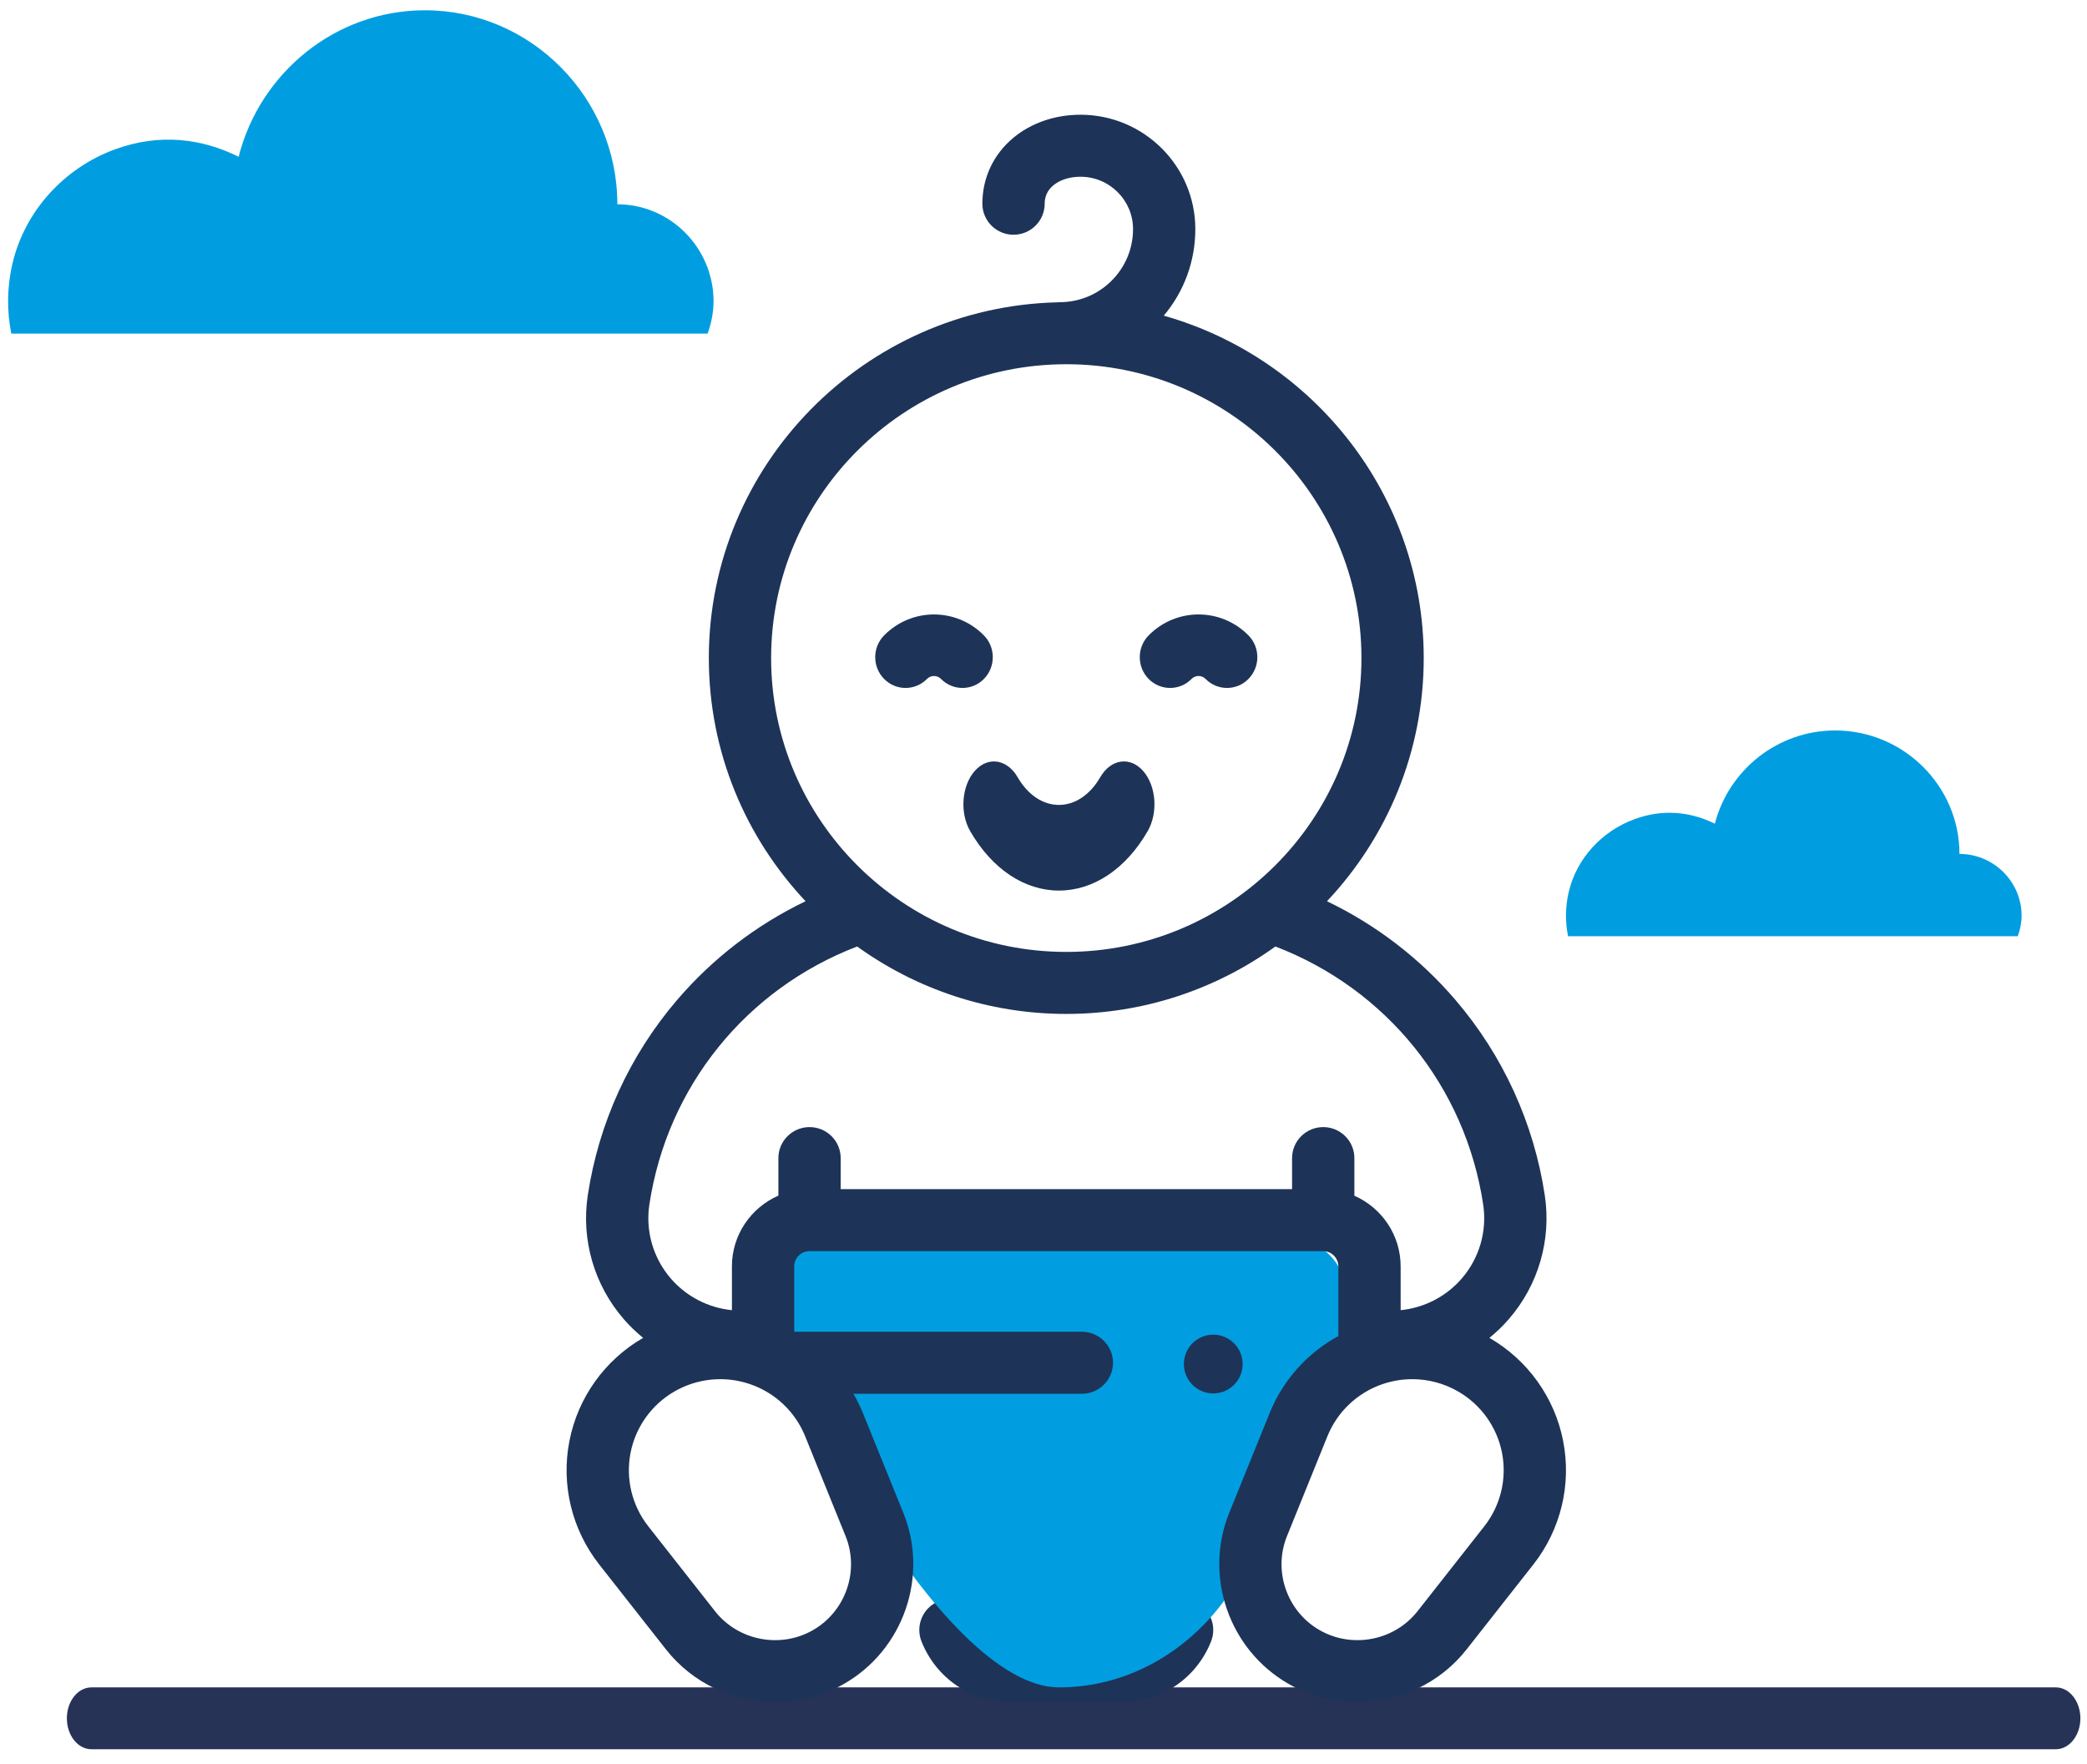 <?xml version="1.0" encoding="UTF-8"?>
<svg width="142px" height="120px" viewBox="0 0 142 120" version="1.1" xmlns="http://www.w3.org/2000/svg" xmlns:xlink="http://www.w3.org/1999/xlink">
    <!-- Generator: Sketch 57.1 (83088) - https://sketch.com -->
    <title>16_baby_kindervorsorge</title>
    <desc>Created with Sketch.</desc>
    <g id="Layouts" stroke="none" stroke-width="1" fill="none" fill-rule="evenodd">
        <g id="03_1920_IKKBB_Detailseite" transform="translate(-1156, -5476)">
            <g id="Icon-Bild-Element" transform="translate(569, 5440)">
                <g id="baby-3" transform="translate(587.55, 36.699)">
                    <g>
                        <path d="M139.329,114.107 L107.425,114.107 L99.779,114.107 L62.793,114.107 L37.415,114.107 L34.073,114.107 L5.671,114.107 C4.748,114.107 4,115.049 4,116.211 C4,117.373 4.748,118.315 5.671,118.315 L139.329,118.315 C140.252,118.315 141,117.373 141,116.211 C141,115.049 140.252,114.107 139.329,114.107" id="Fill-4-Copy-3" fill="#263357"></path>
                        <path d="M80.702,108.258 C79.643,107.828 78.439,108.349 78.014,109.422 C77.659,110.319 76.76,110.921 75.775,110.921 L68.225,110.921 C67.241,110.921 66.341,110.319 65.986,109.422 C65.561,108.349 64.358,107.829 63.298,108.258 C62.239,108.688 61.724,109.907 62.149,110.98 C63.142,113.487 65.526,115.107 68.225,115.107 L75.775,115.107 C78.474,115.107 80.858,113.487 81.851,110.98 C82.276,109.907 81.761,108.688 80.702,108.258 Z" id="Path-Copy-6" fill="#1E3358" fill-rule="nonzero"></path>
                        <path d="M71.5,114.107 C79.508,114.107 86,106.944 86,98.107 C86,89.271 94.204,92.107 90.512,85.463 C86.82,78.818 51.917,78.818 51.917,85.463 C51.917,92.107 63.492,114.107 71.5,114.107 Z" id="Oval-Copy-2" fill="#009EE0"></path>
                        <path d="M105.808,97.348 C105.233,94.394 103.404,91.836 100.791,90.326 C101.266,89.939 101.712,89.512 102.119,89.041 C104.126,86.72 105.015,83.652 104.557,80.623 C103.813,75.703 101.71,71.105 98.474,67.328 C96.051,64.499 93.072,62.22 89.739,60.619 C93.818,56.287 96.321,50.466 96.321,44.074 C96.32,33.013 88.83,23.66 78.633,20.778 C80.022,19.128 80.78,17.065 80.78,14.886 C80.78,10.597 77.275,7.107 72.967,7.107 C72.966,7.107 72.966,7.107 72.966,7.107 C71.227,7.107 69.598,7.67 68.38,8.692 C67.033,9.822 66.292,11.409 66.291,13.162 C66.291,14.327 67.24,15.272 68.41,15.272 C69.581,15.272 70.53,14.327 70.53,13.162 C70.53,12.66 70.725,12.242 71.111,11.918 C71.566,11.537 72.225,11.326 72.966,11.326 L72.966,11.326 C74.938,11.326 76.542,12.923 76.542,14.886 C76.542,16.215 76.022,17.465 75.078,18.405 C74.134,19.345 72.878,19.862 71.543,19.862 C71.543,19.862 71.543,19.862 71.543,19.862 C71.491,19.862 71.44,19.866 71.389,19.87 C58.26,20.194 47.68,30.927 47.679,44.074 C47.679,50.466 50.182,56.286 54.261,60.618 C50.928,62.22 47.95,64.499 45.527,67.328 C42.291,71.105 40.187,75.703 39.443,80.623 C38.985,83.651 39.874,86.72 41.881,89.041 C42.288,89.512 42.734,89.939 43.209,90.326 C40.596,91.836 38.767,94.394 38.192,97.348 C37.615,100.31 38.355,103.372 40.223,105.748 L44.761,111.521 C46.594,113.853 49.379,115.107 52.204,115.107 C53.808,115.107 55.425,114.703 56.887,113.862 C60.927,111.541 62.657,106.543 60.914,102.237 L58.161,95.438 C57.977,94.983 57.759,94.548 57.517,94.129 L73.06,94.129 C74.23,94.129 75.179,93.185 75.179,92.02 C75.179,90.855 74.23,89.91 73.06,89.91 L53.488,89.91 L53.488,85.463 C53.488,84.89 53.956,84.424 54.532,84.424 L89.469,84.424 C90.044,84.424 90.512,84.89 90.512,85.463 L90.512,90.202 C88.409,91.349 86.749,93.19 85.839,95.438 L83.086,102.236 C81.342,106.543 83.073,111.541 87.112,113.862 C88.575,114.703 90.191,115.107 91.796,115.107 C94.62,115.107 97.406,113.853 99.239,111.521 L103.777,105.748 C105.645,103.372 106.385,100.31 105.808,97.348 Z M51.917,44.074 C51.917,33.051 60.927,24.082 72,24.082 C83.073,24.082 92.083,33.051 92.083,44.074 C92.083,55.098 83.074,64.067 72,64.067 C60.927,64.067 51.917,55.098 51.917,44.074 Z M54.23,97.015 L56.983,103.814 C57.942,106.183 56.99,108.932 54.768,110.209 C52.547,111.486 49.679,110.932 48.098,108.921 L43.56,103.148 C42.449,101.735 42.009,99.914 42.352,98.152 C42.696,96.39 43.788,94.864 45.349,93.967 C46.91,93.07 48.784,92.891 50.488,93.476 C52.192,94.061 53.556,95.351 54.23,97.015 Z M89.483,75.986 C88.312,75.986 87.363,76.931 87.363,78.096 L87.363,80.205 L56.65,80.205 L56.65,78.096 C56.65,76.931 55.702,75.986 54.531,75.986 C53.361,75.986 52.412,76.931 52.412,78.096 L52.412,80.648 C50.552,81.463 49.25,83.314 49.25,85.463 L49.25,88.442 C47.645,88.282 46.156,87.518 45.093,86.289 C43.892,84.9 43.36,83.063 43.634,81.251 C44.847,73.223 50.224,66.59 57.772,63.698 C61.775,66.582 66.691,68.286 72,68.286 C77.309,68.286 82.225,66.582 86.228,63.698 C93.776,66.59 99.153,73.223 100.366,81.251 C100.64,83.063 100.108,84.9 98.907,86.289 C97.844,87.518 96.355,88.282 94.75,88.442 L94.75,85.463 C94.75,83.319 93.454,81.472 91.602,80.655 L91.602,78.096 C91.602,76.931 90.653,75.986 89.483,75.986 Z M100.44,103.148 L95.902,108.921 C94.321,110.932 91.453,111.485 89.232,110.209 C87.01,108.932 86.058,106.183 87.017,103.814 L89.77,97.015 C90.444,95.35 91.808,94.06 93.512,93.475 C94.173,93.249 94.858,93.137 95.541,93.137 C96.621,93.137 97.695,93.417 98.651,93.967 C100.212,94.864 101.305,96.39 101.648,98.151 C101.991,99.913 101.551,101.734 100.44,103.148 Z" id="Shape-Copy-2" fill="#1E3358" fill-rule="nonzero"></path>
                        <path d="M83.414,90.693 C83.042,90.321 82.526,90.107 82,90.107 C81.474,90.107 80.958,90.321 80.586,90.693 C80.214,91.065 80,91.581 80,92.107 C80,92.635 80.214,93.149 80.586,93.521 C80.958,93.895 81.474,94.107 82,94.107 C82.526,94.107 83.042,93.895 83.414,93.521 C83.786,93.149 84,92.633 84,92.107 C84,91.581 83.786,91.065 83.414,90.693 Z" id="Path-Copy-7" fill="#1E3358" fill-rule="nonzero"></path>
                        <path d="M77.23,51.757 C76.339,50.744 75.03,50.937 74.307,52.186 C73.616,53.381 72.593,54.066 71.5,54.066 C70.407,54.066 69.384,53.381 68.693,52.186 C67.97,50.936 66.662,50.745 65.77,51.757 C64.878,52.77 64.741,54.605 65.464,55.855 C66.947,58.422 69.148,59.893 71.5,59.893 C73.852,59.893 76.053,58.421 77.536,55.855 C78.259,54.605 78.122,52.77 77.23,51.757 Z" id="Path-Copy-8" fill="#1E3358" fill-rule="nonzero"></path>
                        <path d="M48,19.8 C48,16.17 45.055,13.2 41.454,13.2 C41.454,5.941 35.564,0 28.363,0 C22.271,0 17.131,4.262 15.687,9.968 C13.243,8.749 10.35,8.325 7.232,9.477 C3.802,10.749 1.121,13.672 0.292,17.261 C-0.088,18.906 -0.081,20.506 0.221,22 L47.596,22 C47.843,21.308 48,20.573 48,19.8" id="Fill-30" fill="#009EE0"></path>
                        <path d="M137,61.6 C137,59.29 135.098,57.4 132.773,57.4 C132.773,52.78 128.968,49 124.318,49 C120.383,49 117.064,51.712 116.131,55.343 C114.553,54.568 112.685,54.298 110.671,55.031 C108.456,55.84 106.724,57.7 106.188,59.985 C105.943,61.031 105.948,62.049 106.142,63 L136.739,63 C136.899,62.56 137,62.092 137,61.6" id="Fill-30-Copy" fill="#009EE0"></path>
                        <path d="M66.396,42.532 C64.523,40.632 61.477,40.632 59.605,42.532 C58.799,43.35 58.798,44.676 59.605,45.494 C60.41,46.312 61.717,46.312 62.523,45.494 C62.786,45.227 63.214,45.227 63.477,45.494 C63.88,45.903 64.408,46.107 64.936,46.107 C65.464,46.107 65.993,45.903 66.396,45.494 C67.201,44.676 67.201,43.35 66.396,42.532 Z" id="Path-Copy-9" fill="#1E3358" fill-rule="nonzero"></path>
                        <path d="M84.396,42.532 C82.523,40.632 79.477,40.632 77.604,42.532 C76.799,43.35 76.799,44.676 77.604,45.494 C78.007,45.903 78.536,46.107 79.064,46.107 C79.592,46.107 80.12,45.903 80.523,45.494 C80.786,45.227 81.214,45.227 81.477,45.494 C82.283,46.312 83.59,46.312 84.396,45.494 C85.201,44.676 85.201,43.35 84.396,42.532 Z" id="Path-Copy-10" fill="#1E3358" fill-rule="nonzero"></path>
                    </g>
                </g>
            </g>
        </g>
    </g>
</svg>